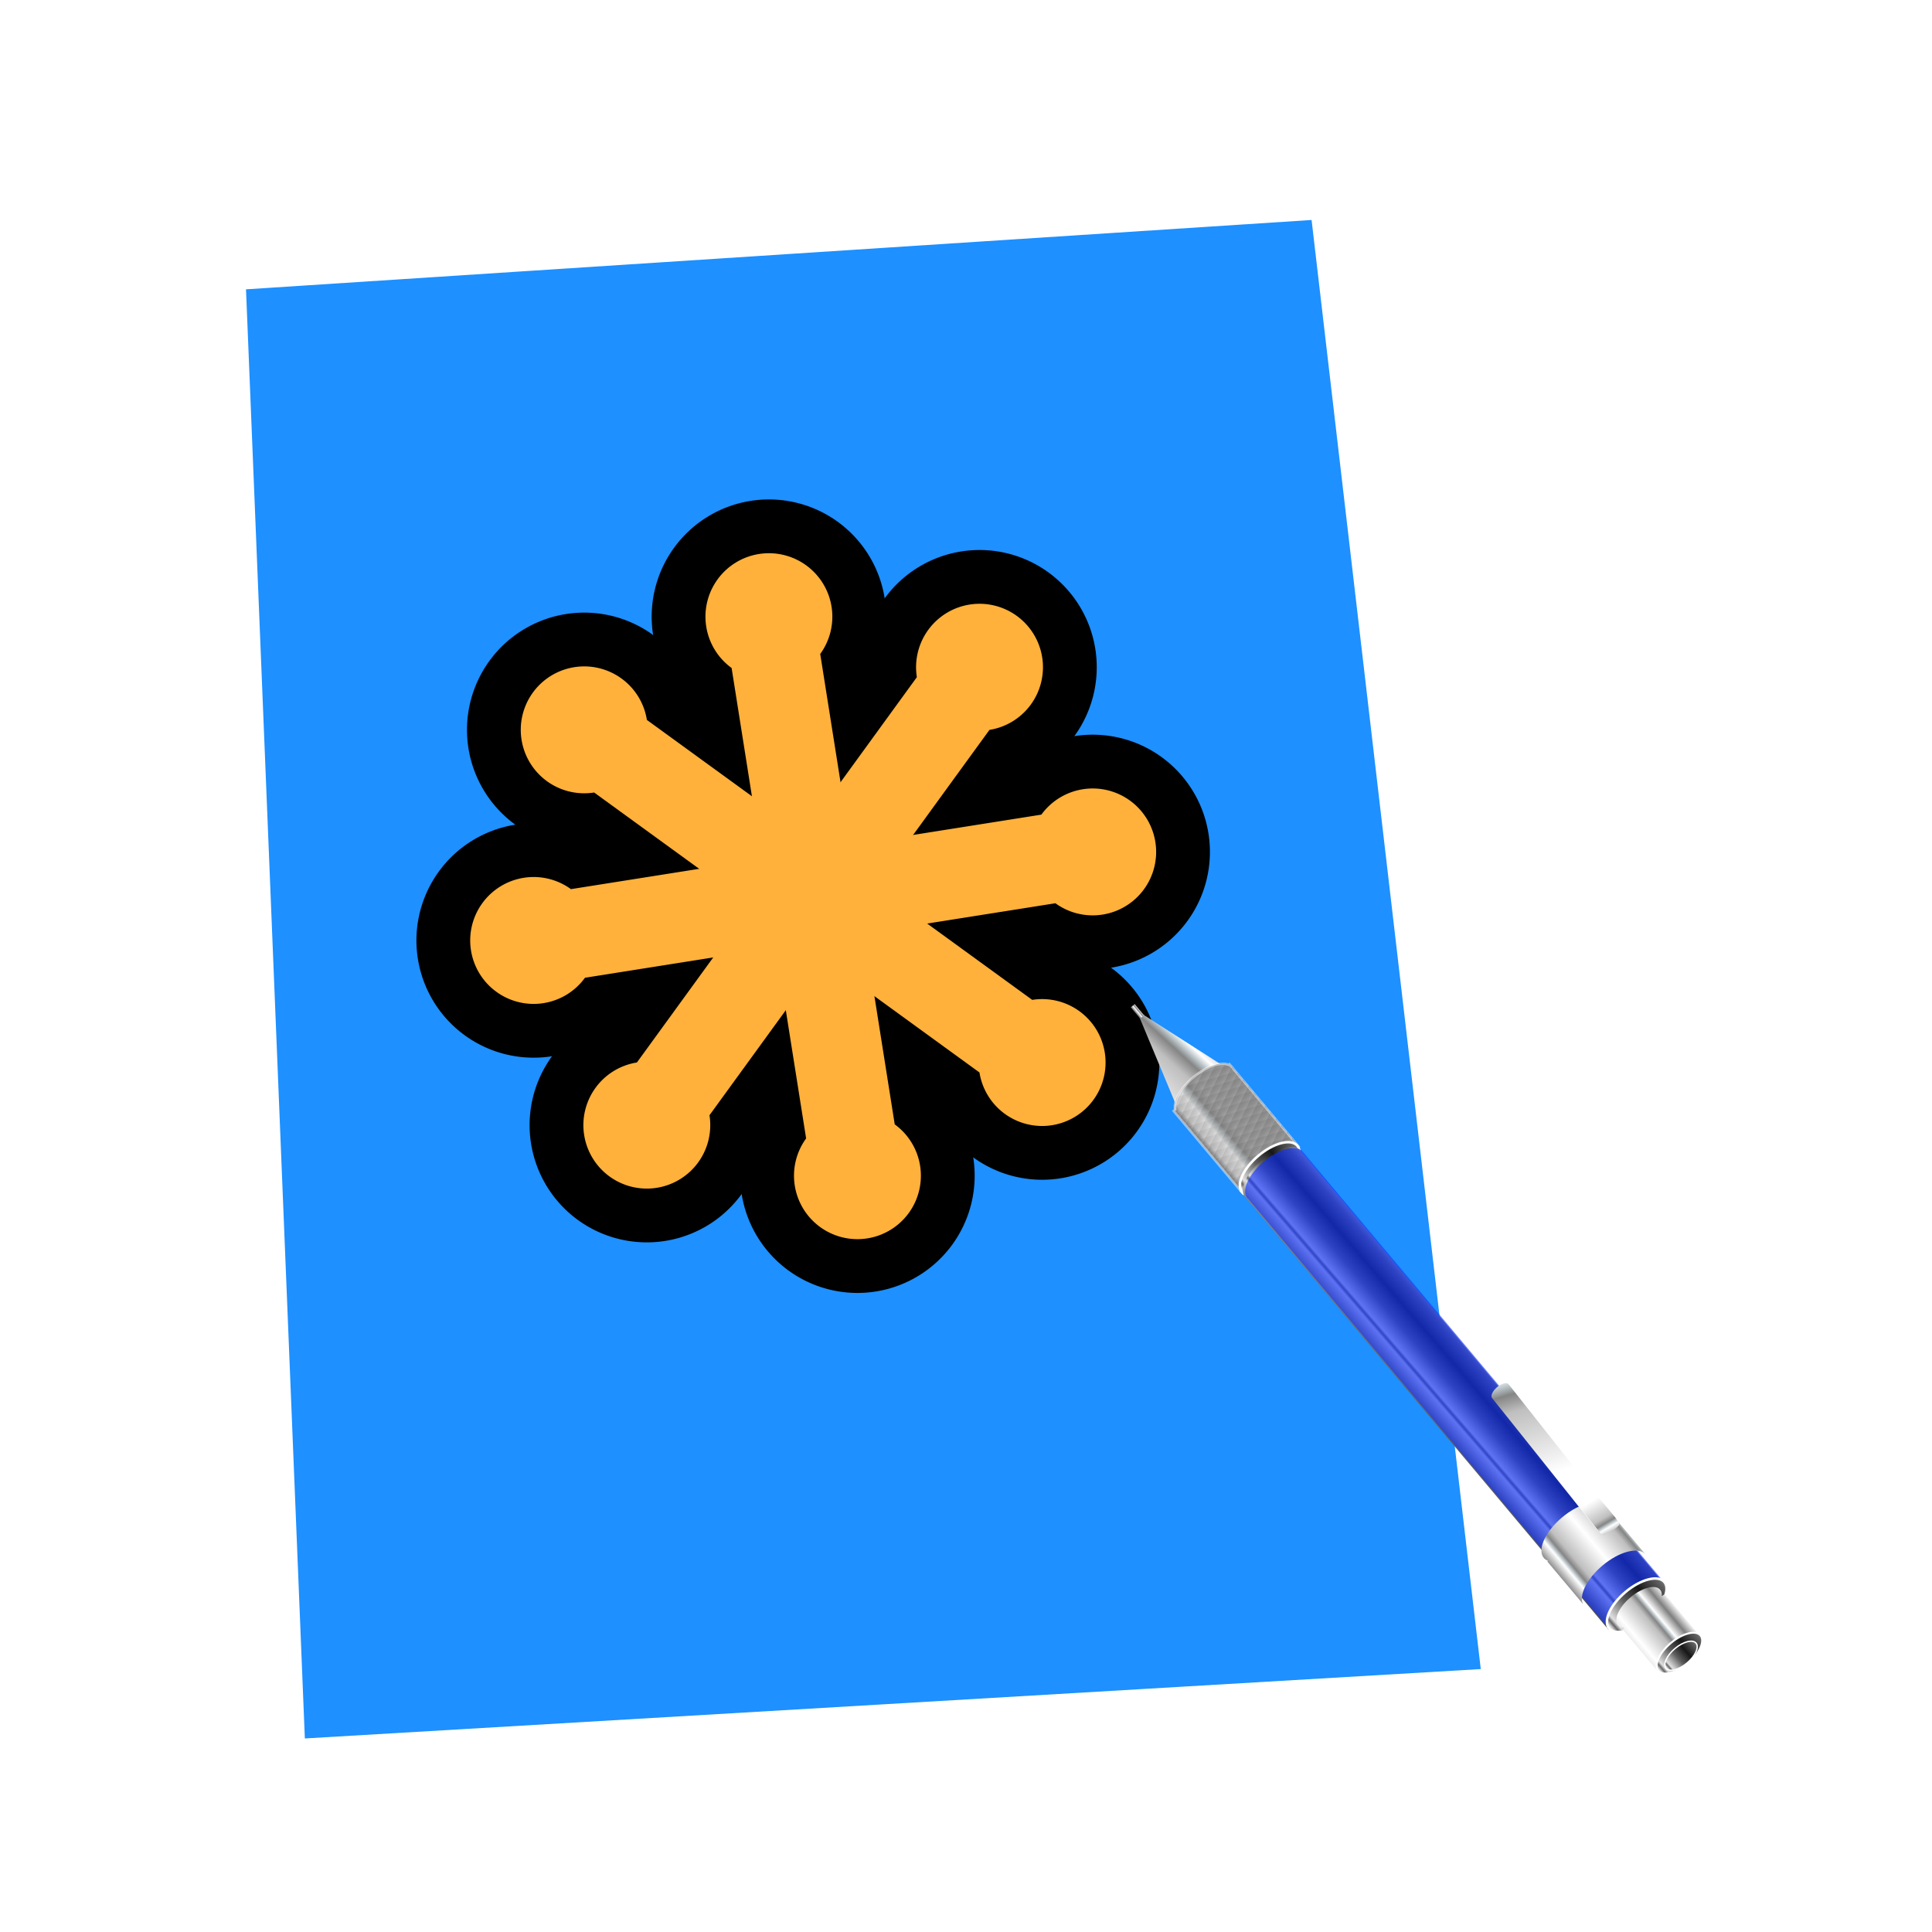 <?xml version="1.0" encoding="utf-8" standalone="yes"?>
<!DOCTYPE svg PUBLIC "-//W3C//DTD SVG 1.1//EN" "http://www.w3.org/Graphics/SVG/1.1/DTD/svg11.dtd">
<svg xmlns="http://www.w3.org/2000/svg" xmlns:xlink="http://www.w3.org/1999/xlink" xmlns:dc="http://purl.org/dc/elements/1.1/" xmlns:cc="http://web.resource.org/cc/" xmlns:rdf="http://www.w3.org/1999/02/22-rdf-syntax-ns#" xmlns:sodipodi="http://sodipodi.sourceforge.net/DTD/sodipodi-0.dtd" xmlns:inkscape="http://www.inkscape.org/namespaces/inkscape" version="1.1" baseProfile="full" width="512px" height="512px" viewBox="0 0 512 512" preserveAspectRatio="none" id="svg_document" style="zoom: 1;"><title id="svg_document_title">Untitled.svg</title><defs id="svg_document_defs"><linearGradient id="linearGradient1" x1="0%" y1="0%" x2="0%" y2="100%"><stop id="stop1" offset="0%" stop-color="white"></stop><stop id="stop2" offset="100%" stop-color="black"></stop></linearGradient><radialGradient id="radialGradient1" cx="50%" cy="50%" fx="50%" fy="50%" r="50%"><stop id="stop3" offset="0%" stop-color="white"></stop><stop id="stop4" offset="100%" stop-color="#eaeaea"></stop></radialGradient><radialGradient id="radialGradient2" cx="50%" cy="50%" fx="50%" fy="50%" r="50%"><stop id="stop5" offset="0%" stop-color="#e59d36"></stop><stop id="stop7" stop-color="#ffb13b" offset="50%"></stop><stop id="stop6" offset="100%" stop-color="#ffb13b"></stop></radialGradient></defs><defs id="defs6683"><linearGradient id="linearGradient5721" y2="98.179" xlink:href="#linearGradient5568" spreadMethod="reflect" gradientUnits="userSpaceOnUse" x2="-58.255" gradientTransform="matrix(.644 0 0 .558 -257.11 -287.17)" y1="98.404" x1="-76.165" inkscape:collect="always"></linearGradient><linearGradient id="linearGradient5719" y2="-994.43" xlink:href="#linearGradient5333" spreadMethod="reflect" gradientUnits="userSpaceOnUse" x2="-303.21" gradientTransform="matrix(.516 0 0 .055 -229.96 -221.35)" y1="-994.43" x1="-268.7" inkscape:collect="always"></linearGradient><linearGradient id="linearGradient5333"><stop id="stop5335" style="stop-color:#ffffff" offset="0"></stop><stop id="stop5339" style="stop-color:#bfbfbf" offset=".5"></stop><stop id="stop5343" style="stop-color:#858585" offset=".625"></stop><stop id="stop5345" style="stop-color:#bbc5c9" offset=".688"></stop><stop id="stop5341" style="stop-color:#ffffff" offset=".75"></stop><stop id="stop5337" style="stop-color:#7f7f7f" offset="1"></stop></linearGradient><linearGradient id="linearGradient5568"><stop id="stop5570" style="stop-color:#171717" offset="0"></stop><stop id="stop5572" style="stop-color:#606060" offset=".459"></stop><stop id="stop5574" style="stop-color:#e0e0e0" offset=".919"></stop><stop id="stop5576" style="stop-color:#656565" offset="1"></stop></linearGradient><linearGradient id="linearGradient5532" y2="99.707" xlink:href="#linearGradient5568" spreadMethod="reflect" gradientUnits="userSpaceOnUse" x2="-58.696" y1="95.348" x1="-77.047" inkscape:collect="always"></linearGradient><linearGradient id="linearGradient6756" y2="-40.544" xlink:href="#linearGradient5333" gradientUnits="userSpaceOnUse" x2="-231.06" gradientTransform="matrix(1.248 -.004 -.033 1.249 584.71 534.65)" y1="-85.282" x1="-211.39" inkscape:collect="always"></linearGradient><linearGradient id="linearGradient6762" y2="98.179" xlink:href="#linearGradient5568" spreadMethod="reflect" gradientUnits="userSpaceOnUse" x2="-58.255" gradientTransform="matrix(.573 0 0 .497 377.14 285.38)" y1="98.404" x1="-76.165" inkscape:collect="always"></linearGradient><linearGradient id="linearGradient6768" y2="98.179" xlink:href="#linearGradient5568" spreadMethod="reflect" gradientUnits="userSpaceOnUse" x2="-58.255" gradientTransform="matrix(1.056 0 0 .915 412.08 275.17)" y1="98.404" x1="-76.165" inkscape:collect="always"></linearGradient><linearGradient id="linearGradient6771" y2="-1189.2" xlink:href="#linearGradient5333" spreadMethod="reflect" gradientUnits="userSpaceOnUse" x2="-340.93" gradientTransform="matrix(.599 0 0 .048 559.8 451.95)" y1="-1189.2" x1="-376.62" inkscape:collect="always"></linearGradient><linearGradient id="linearGradient6775" y2="98.179" xlink:href="#linearGradient5568" spreadMethod="reflect" gradientUnits="userSpaceOnUse" x2="-58.255" gradientTransform="matrix(.845 0 0 .732 456.7 523.57)" y1="98.404" x1="-76.165" inkscape:collect="always"></linearGradient><linearGradient id="linearGradient6778" y2="98.179" xlink:href="#linearGradient5568" spreadMethod="reflect" gradientUnits="userSpaceOnUse" x2="-58.255" gradientTransform="matrix(1.056 0 0 .915 412.36 527)" y1="98.404" x1="-76.165" inkscape:collect="always"></linearGradient><linearGradient id="linearGradient6781" y2="99.07" xlink:href="#linearGradient5568" spreadMethod="repeat" gradientUnits="userSpaceOnUse" x2="-140.33" gradientTransform="matrix(.845 0 0 .732 447.41 564.73)" y1="103.18" x1="-138.27" inkscape:collect="always"></linearGradient><linearGradient id="linearGradient6784" y2="83.688" xlink:href="#linearGradient5333" gradientUnits="userSpaceOnUse" x2="-187.45" gradientTransform="matrix(1.25 0 0 1.25 587.69 535.63)" y1="83.688" x1="-213.25" inkscape:collect="always"></linearGradient><linearGradient id="linearGradient6787" y2="83.688" xlink:href="#linearGradient5568" gradientUnits="userSpaceOnUse" x2="-187.45" gradientTransform="matrix(1.25 0 0 1.25 587.6 535.63)" y1="83.688" x1="-213.25" inkscape:collect="always"></linearGradient><linearGradient id="linearGradient6790" y2="99.07" xlink:href="#linearGradient5568" spreadMethod="repeat" gradientUnits="userSpaceOnUse" x2="-140.33" gradientTransform="matrix(-.845 0 0 .732 226.92 564.73)" y1="103.18" x1="-138.27" inkscape:collect="always"></linearGradient><linearGradient id="linearGradient6796" y2="152.12" xlink:href="#linearGradient5333" gradientUnits="userSpaceOnUse" x2="-73.093" gradientTransform="matrix(1.194 0 0 1.085 425.5 540.04)" y1="152.12" x1="-76.034" inkscape:collect="always"></linearGradient><linearGradient id="linearGradient6800" y2="122.44" xlink:href="#linearGradient5333" gradientUnits="userSpaceOnUse" x2="-92.831" gradientTransform="matrix(1.032 0 0 .879 413.54 571.27)" y1="117.59" x1="-49.109" inkscape:collect="always"></linearGradient><linearGradient id="linearGradient6807" y2="-63.258" xlink:href="#linearGradient5333" gradientUnits="userSpaceOnUse" x2="-238.74" gradientTransform="matrix(-1.244 .105 .006 -.322 61.685 402.35)" y1="-93.167" x1="-209.69" inkscape:collect="always"></linearGradient></defs><defs id="svg_document_defs"><filter id="dropShadowFilter" width="200%" height="200%"><feOffset result="offOut" in="SourceGraphic" dy="10" dx="10"></feOffset><feColorMatrix result="matrixOut" in="offOut" type="matrix" values="0.2 0 0 0 0 0 0.2 0 0 0 0 0 0.2 0 0 0 0 0 1 0"></feColorMatrix><feGaussianBlur result="blurOut" in="matrixOut" stdDeviation="10"></feGaussianBlur><feBlend in="SourceGraphic" in2="blurOut" mode="normal"></feBlend></filter><filter height="200%" x="-40%" y="-40%" id="dropShadowFilter2" width="200%" overflow="visible"><feOffset result="offOut" id="feOffset1" dy="-10" in="SourceGraphic" dx="-6"></feOffset><feColorMatrix result="matrixOut" in="offOut" type="matrix" values="0.2 0 0 0 0 0 0.2 0 0 0 0 0 0.2 0 0 0 0 0 1 0" id="feColorMatrix1"></feColorMatrix><feGaussianBlur result="blurOut" in="matrixOut" stdDeviation="10" id="feGaussianBlur1"></feGaussianBlur><feBlend in="SourceGraphic" in2="blurOut" mode="normal" id="feBlend1"></feBlend></filter></defs><defs id="defs1"><filter id="i1"><feGaussianBlur in="SourceAlpha" stdDeviation="8" result="blur1"></feGaussianBlur><feSpecularLighting result="specOut" in="blur1" surfaceScale="1" specularConstant="0.125" lighting-color="#ffffff" specularExponent="2"><feSpotLight x="100" y="64" pointsAtY="92" z="100" pointsAtZ="0" limitingConeAngle="65" pointsAtX="119"></feSpotLight></feSpecularLighting><feComposite in="SourceGraphic" k3="1" in2="specOut" operator="arithmetic" k4="0" k1="0" k2="1"></feComposite></filter><filter id="i2"><feGaussianBlur result="blur1" id="feGaussianBlur2" in="SourceAlpha" stdDeviation="8"></feGaussianBlur><feSpecularLighting result="specOut" in="blur1" specularConstant="0.1" id="feSpecularLighting1" surfaceScale="1" lighting-color="#202020" specularExponent="128"><feSpotLight x="100" y="50" id="feSpotLight1" pointsAtY="50" z="200" pointsAtZ="0" limitingConeAngle="32" pointsAtX="50"></feSpotLight></feSpecularLighting><feComposite in="SourceGraphic" k3="1" in2="specOut" operator="arithmetic" k4="0" k1="0" k2="1" id="feComposite1"></feComposite></filter></defs><g id="g2" transform=""><g id="main_group"><rect x="0px" height="512px" id="background_rect" y="0px" width="512px" fill="#90ee90" visibility="hidden"></rect></g><g id="g3" filter="url(#dropShadowFilter)" transform=""><polygon points="81.872,33.028 373.249,59.94 357.048,456.286 36.04,424.68" filter="url(#i1)" stroke="white" id="paper" stroke-width="10px" fill="dodgerblue" transform="rotate(-9 250 250)"></polygon></g><g id="star" transform="translate(103 125) scale(0.75 0.75) rotate(-9 150 150)"><g stroke-width="38.009" stroke="#000" id="g1" visibility="visible"><g id="svgstar" transform="translate(150, 150)"><path d="M-84.149,-15.851 a22.417,22.417 0 1 0 0,31.703 h168.297 a22.417,22.417 0 1 0 0,-31.703 Z" id="svgbar" fill="#ffb13b"></path><use xlink:href="#svgbar" transform="rotate(45)"></use><use xlink:href="#svgbar" transform="rotate(90)"></use><use xlink:href="#svgbar" transform="rotate(135)"></use></g></g><use xlink:href="#svgstar" id="use1" visibility="visible"></use></g><g id="pencil" overflow="visible" transform="translate(359 235) scale(0.6 0.6) rotate(139.991 17.76 198.3)"><g id="layer1" inkscape:label="Layer 1" inkscape:groupmode="layer" filter="url(#dropShadowFilter2)" transform="translate(-318.6 -313.95)"><g id="g6809"><rect id="rect5507" style="stroke-linejoin:round;stroke:#000000;stroke-linecap:round;stroke-width:.891;fill:#000000" height="7.815" width=".98" y="702.51" x="336.79"></rect><path id="path5511" style="fill:url(#linearGradient6800)" d="m323.01 659.78l13.57 43.4v3.48h1.55v-3.48l13.57-43.4h-28.69z"></path><path id="path5513" sodipodi:rx="15.09903" sodipodi:ry="8.3883495" style="fill:url(#linearGradient5532)" sodipodi:type="arc" d="m-55.922 95.348a15.099 8.388 0 1 1 -30.198 0 15.099 8.388 0 1 1 30.198 0z" transform="matrix(.933 0 0 .808 403.6 582.2)" sodipodi:cy="95.347572" sodipodi:cx="-71.021362"></path><rect id="rect5515" style="fill:url(#linearGradient6796)" height="6.473" width="2.227" y="701.86" x="336.22"></rect><path id="path5546" style="color:#000000;fill:url(#linearGradient6781)" d="m321.04 613.57v47.53h0.88c1.74 3.33 7.97 5.81 15.43 5.81s13.7-2.48 15.44-5.81h0.41v-1c0.07-0.29 0.09-0.58 0.09-0.88 0-0.29-0.02-0.58-0.09-0.87v-44.78h-32.16z"></path><path id="path5580" style="opacity:.395;color:#000000;fill:url(#linearGradient6790)" d="m353.29 613.57v47.53h-0.87c-1.74 3.33-7.98 5.81-15.44 5.81s-13.7-2.48-15.44-5.81h-0.4v-1c-0.07-0.29-0.1-0.58-0.1-0.88 0-0.29 0.03-0.58 0.1-0.87v-44.78h32.15z"></path><path id="path5594" style="opacity:.774;color:#000000;fill:url(#linearGradient6787)" d="m353.29 613.57v47.53h-0.87c-1.74 3.33-7.98 5.81-15.44 5.81s-13.7-2.48-15.44-5.81h-0.4v-1c-0.07-0.29-0.1-0.58-0.1-0.88 0-0.29 0.03-0.58 0.1-0.87v-44.78h32.15z"></path><path id="path5584" style="opacity:.465;color:#000000;stroke:#ffffff;stroke-width:1.104;fill:url(#linearGradient6784)" d="m353.38 613.57v47.53h-0.88c-1.74 3.33-7.98 5.81-15.44 5.81s-13.69-2.48-15.43-5.81h-0.41v-1c-0.07-0.29-0.09-0.58-0.09-0.88 0-0.29 0.02-0.58 0.09-0.87v-44.78h32.16z"></path><path id="path5602" style="opacity:.051;color:#000000;fill:url(#linearGradient6781)" d="m321.04 613.57v47.53h0.88c1.74 3.33 7.97 5.81 15.43 5.81s13.7-2.48 15.44-5.81h0.41v-1c0.07-0.29 0.09-0.58 0.09-0.88 0-0.29-0.02-0.58-0.09-0.87v-44.78h-32.16z"></path><path id="path5551" style="color:#000000;stroke:#ffffff;stroke-width:1.104;fill:url(#linearGradient6778)" d="m353.3 614.23c0 4.23-7.14 7.67-15.95 7.67-8.8 0-15.94-3.44-15.94-7.67 0-4.24 7.14-7.68 15.94-7.68 8.81 0 15.95 3.44 15.95 7.68z"></path><path id="path5606" style="color:#000000;fill:url(#linearGradient6775)" d="m321.71 362.22v249.53 0.07c0.07 4.2 7.18 7.59 15.94 7.59 8.8 0 15.97-3.42 15.97-7.66 0-0.17-0.04-0.36-0.06-0.53v-249h-31.85z"></path><path id="path5620" style="opacity:.624;color:#000000;fill:#0f32ff" d="m321.29 361.21v249.53 0.07c0.07 4.2 7.18 7.59 15.94 7.59 8.8 0 15.97-3.42 15.97-7.66 0-0.17-0.04-0.36-0.07-0.53v-249h-31.84z"></path><path id="path5648" style="color:#000000;fill:url(#linearGradient6771)" d="m319.65 377.27v25.18c0.01 0.06 0.23 0.15 0.56 0.2-0.37 0.69-0.59 1.39-0.59 2.12 0 4.71 7.96 8.54 17.74 8.54s17.71-3.83 17.71-8.54c0-0.74-0.22-1.43-0.59-2.12 0.3-0.05 0.49-0.14 0.49-0.2 0-0.02-0.05-0.02-0.07-0.04v-24.3c-1.14 4.18-8.54 7.43-17.54 7.43-9.58 0-17.4-3.69-17.71-8.27z"></path><path id="path5624" style="color:#000000;stroke:#ffffff;stroke-width:1.104;fill:url(#linearGradient6768)" d="m353.02 362.39c0 4.23-7.14 7.67-15.95 7.67-8.8 0-15.94-3.44-15.94-7.67 0-4.24 7.14-7.68 15.94-7.68 8.81 0 15.95 3.44 15.95 7.68z"></path><g id="g5705" transform="matrix(1.25 0 0 1.25 714.83 626.5)"><path id="path5652" style="color:#000000;fill:url(#linearGradient5719)" transform="scale(.8)" d="m-390.41-291.75v23.28 0.03c0.02 0.12 0.67 0.22 1.6 0.32-0.82 0.78-1.28 1.68-1.28 2.62 0 3.23 5.44 5.84 12.15 5.84 6.72 0 12.16-2.61 12.16-5.84 0-0.96-0.49-1.89-1.34-2.69 0.65-0.09 1.06-0.18 1.06-0.28 0-0.01-0.05-0.01-0.06-0.03v-23.25h-24.29z"></path><path id="path5654" style="stroke-width:.674;color:#000000;stroke:#ffffff;fill:url(#linearGradient5721)" d="m-293.15-233.95c0 2.59-4.36 4.69-9.73 4.69s-9.73-2.1-9.73-4.69c0-2.58 4.36-4.68 9.73-4.68s9.73 2.1 9.73 4.68z"></path></g><path id="path5709" style="color:#000000;stroke:#ffffff;stroke-width:.599;fill:url(#linearGradient6762)" d="m345.08 332.73c0 2.3-3.88 4.16-8.66 4.16s-8.66-1.86-8.66-4.16 3.88-4.17 8.66-4.17 8.66 1.87 8.66 4.17z"></path><g id="g5711" transform="matrix(.679 0 0 .679 541.48 476.1)"><path id="path5713" style="color:#000000;fill:url(#linearGradient5719)" transform="scale(.8)" d="m-390.41-291.75v23.28 0.03c0.02 0.12 0.67 0.22 1.6 0.32-0.82 0.78-1.28 1.68-1.28 2.62 0 3.23 5.44 5.84 12.15 5.84 6.72 0 12.16-2.61 12.16-5.84 0-0.96-0.49-1.89-1.34-2.69 0.65-0.09 1.06-0.18 1.06-0.28 0-0.01-0.05-0.01-0.06-0.03v-23.25h-24.29z"></path><path id="path5715" style="color:#000000;stroke:#ffffff;stroke-width:.674;fill:url(#linearGradient5721)" d="m-293.15-233.95c0 2.59-4.36 4.69-9.73 4.69s-9.73-2.1-9.73-4.69c0-2.58 4.36-4.68 9.73-4.68s9.73 2.1 9.73 4.68z"></path></g><path id="path5829" sodipodi:nodetypes="cccssccc" style="color:#000000;fill:url(#linearGradient6756)" d="m319.93 397.43l-2.27 76.13v0.02c-0.01 1.26 2.08 2.26 4.7 2.25s4.79-1.04 4.82-2.3c0.01-0.05-0.01-0.11-0.01-0.16l1.84-74.7-9.08-1.24z"></path><path id="path6803" sodipodi:nodetypes="cccssccc" style="color:#000000;fill:url(#linearGradient6756)" d="m319.93 397.43l-2.27 76.13v0.02c-0.01 1.26 2.08 2.26 4.7 2.25s4.79-1.04 4.82-2.3c0.01-0.05-0.01-0.11-0.01-0.16l1.84-74.7-9.08-1.24z"></path><path id="path6805" sodipodi:nodetypes="cccssccc" style="color:#000000;fill:url(#linearGradient6807)" d="m328.47 415.43l0.42-18.48-0.4-1.38c-0.55-0.02-4.76-1.4-7.36-1.18-2.62 0.22-1.44 1.88-1.5 2.2-0.35 1.6-0.25 2.57-0.24 2.58v16.7l9.08-0.44z"></path></g></g></g></g></svg>